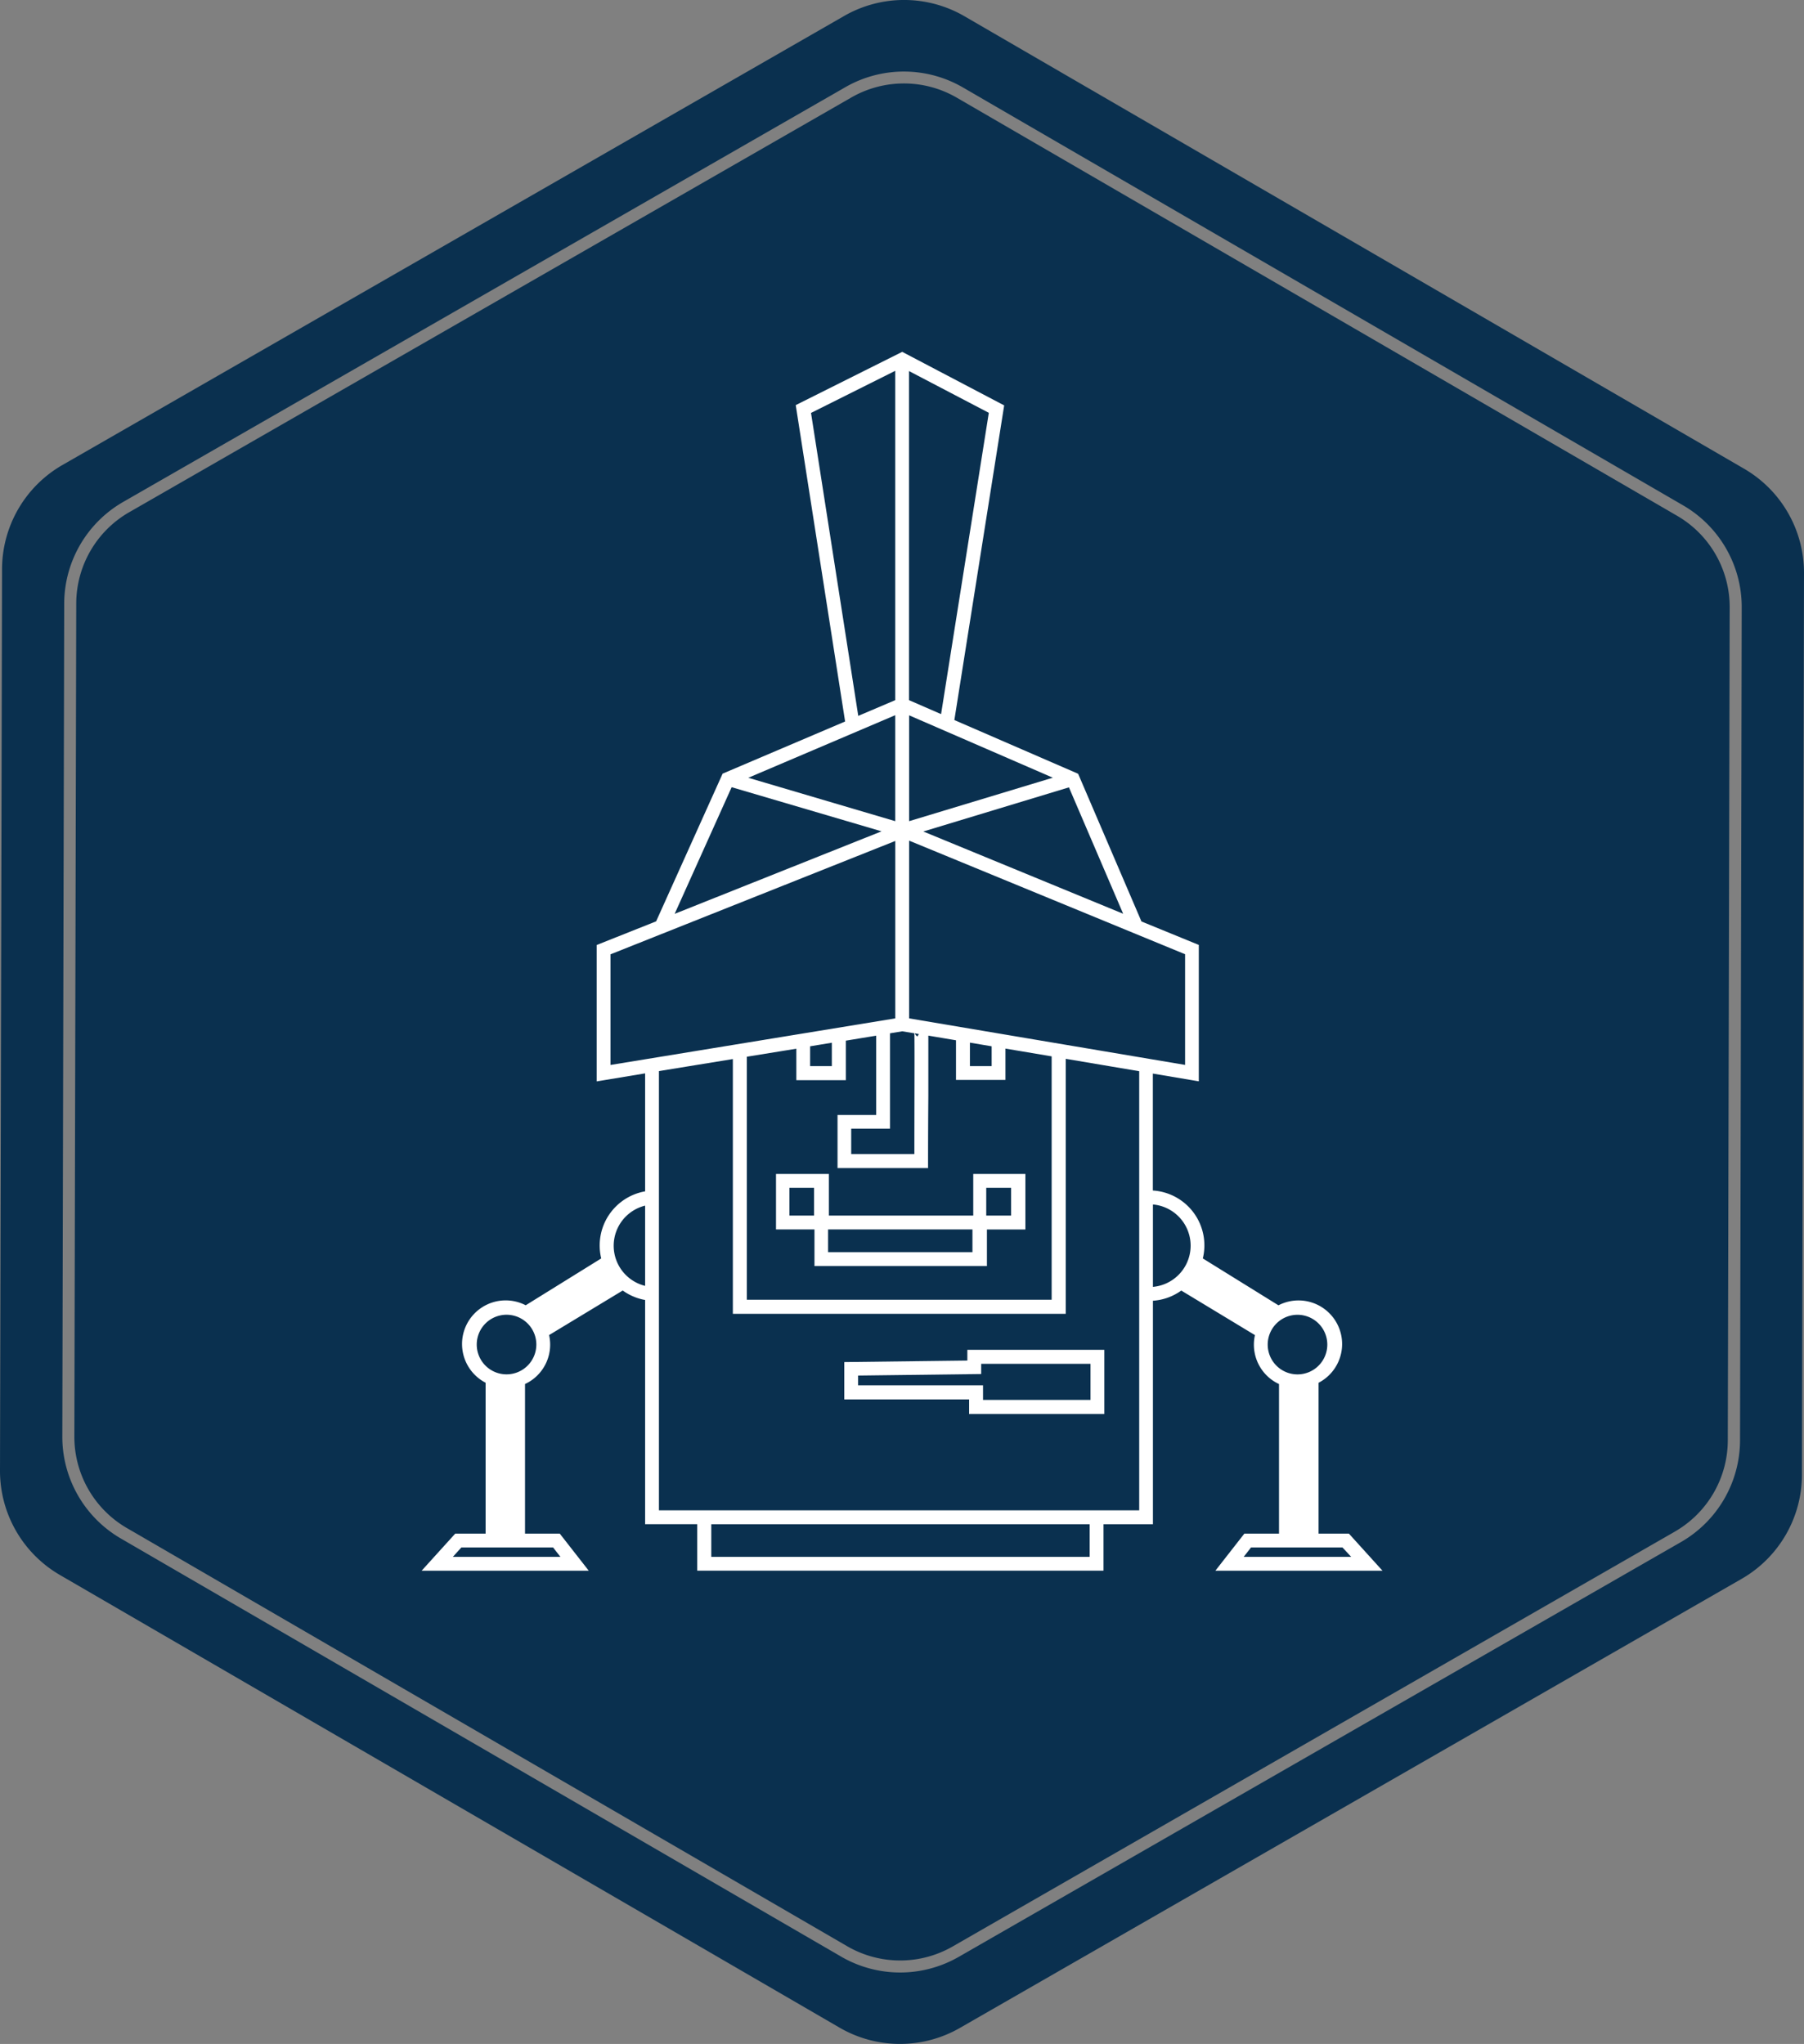 <svg id="Layer_1" data-name="Layer 1" xmlns="http://www.w3.org/2000/svg" xmlns:xlink="http://www.w3.org/1999/xlink" viewBox="0 0 449.81 509.53"><rect x="0" y="0" width="449.81" height="509.53" fill="#808080" stroke="none"/><defs><style>.cls-1{fill:none;}.cls-2{fill:#0a304f;}.cls-3{fill:#fff;}.cls-4{clip-path:url(#clip-path);}</style><clipPath id="clip-path" transform="translate(-75.09 -71.29)"><rect class="cls-1" width="600" height="800"/></clipPath></defs><title>logo_hexagon</title><path class="cls-2" d="M493.31,199.9L313.64,95.63a26.31,26.31,0,0,0-26.24-.06L107.27,199A26.31,26.31,0,0,0,94.1,221.72L93.63,429.45a26.31,26.31,0,0,0,13.07,22.75L286.36,556.48a26.31,26.31,0,0,0,26.24.06L492.73,453.08a26.31,26.31,0,0,0,13.17-22.69l0.47-207.73A26.31,26.31,0,0,0,493.31,199.9Z" transform="translate(-75.09 -71.29)"/><path class="cls-2" d="M510,188.16L315.57,75.34a30,30,0,0,0-30-.07L90.66,187.21a30,30,0,0,0-15.06,26L75.09,437.92a30,30,0,0,0,14.95,26L284.43,576.76a30,30,0,0,0,30,.07l194.9-111.94a30,30,0,0,0,15.06-26l0.51-224.75A30,30,0,0,0,510,188.16Zm-1.05,242.23a29.32,29.32,0,0,1-14.68,25.29L314.09,559.14a29.32,29.32,0,0,1-29.24-.07L105.19,454.8a29.32,29.32,0,0,1-14.56-25.35l0.47-207.73a29.32,29.32,0,0,1,14.68-25.29L285.91,93a29.32,29.32,0,0,1,29.24.07L494.81,197.3a29.32,29.32,0,0,1,14.56,25.35Z" transform="translate(-75.09 -71.29)"/><path class="cls-3" d="M318.43,393.36h23.65v7.86H318.81v-3.15h-27v-2.12l26.66-.33v-2.26Zm-3-.7-26.66.33v8.09h27v3.15h29.28V390.36H315.43v2.3Z" transform="translate(-75.09 -71.29)"/><path class="cls-3" d="M319.53,355.25h5.33v6h-5.33v-6Zm-3,13.94h-31.3v-4.92h31.3v4.92ZM276.9,355.25h5.33v6H276.9v-6Zm39.63,6h-31.3v-9H273.9v12h8.33v7.93h37.3v-7.93h8.33v-12H316.53v9Z" transform="translate(-75.09 -71.29)"/><polygon class="cls-2" points="212.39 81.71 60.91 165.22 74.5 349.73 220.16 450.71 365.82 361.38 344.45 155.51 212.39 81.71"/><path class="cls-3" d="M319.74,411.27H347v9h-26.8v-3.63H289.05v-2.44l30.69-.38v-2.6Zm-3.45-.81-30.69.38v9.31h31.13v3.63h33.71v-16H316.29v2.65Z" transform="translate(-75.09 -71.29)"/><path class="cls-3" d="M317.56,383.44h-36v-5.67h36v5.67Zm-39.49-9.12h-6.14V367.4h6.14v6.92Zm43-6.92h6.13v6.92H321v-6.92Zm-39.49-3.46h-13v13.83h9.59v9.13h43v-9.12h9.59V363.94h-13v10.38h-36V363.94Z" transform="translate(-75.09 -71.29)"/><polygon class="cls-3" points="122.8 343.65 122.81 343.65 122.8 343.65 122.8 343.65"/><g class="cls-4"><path class="cls-3" d="M403.83,457.06h6L412,459.4H385.19l1.83-2.34h16.81Zm-1.73-42.12h0Zm-10.92-8.46a7.43,7.43,0,1,1,7.43,7.43,7.43,7.43,0,0,1-7.43-7.43m-28.62-14.38V371.55a10.31,10.31,0,0,1,0,20.54m-60.79-66.93V280.85l68.81,28.32v27.59Zm57.33,122.64H239.39V338.3l18.43-3v63.51h83V335.24l18.32,3.09V447.81ZM346.79,459.4H252.44v-8.14h94.35v8.14ZM227.32,336.77V309.19l71-28.26v44.23Zm30.2-69.24,37.38,11L243.31,299.1Zm40.79-17.95V276l-36.64-10.82Zm-21-75.35,21-10.5v82.1l-9.22,3.92Zm-0.23,162.84v-4.95l5.42-.89v5.83h-5.42Zm39.85,0v-5.86l5.42,0.91v4.94h-5.42Zm-13.71-8.17,1,0.17-0.4.6a1.7,1.7,0,0,1-.63-0.77m3.3,33.54v-1.72s0-8.09.07-16.2c0-4.06,0-8.12,0-11.17,0-1.77,0-3,0-3.89l6.9,1.16v9.89h12.33v-7.82l11.52,1.94v60.67h-76V334.72l12.34-2v7.84H286v-9.85l7.56-1.24v19.77h-9.64v13.24h22.65Zm-3.41-33.56c0.08,2.95,0,18.66,0,30.1H287.33v-6.33H297V328.88l3.07-.5Zm-1.36-165.1,19.92,10.42-11.9,75.11-8-3.48v-82ZM337.6,265.16L301.77,276V249.61Zm17.54,33.92-49.83-20.51,36.31-11Zm-119.2,92.76a10.3,10.3,0,0,1,0-20v20ZM201.39,413.9a7.43,7.43,0,1,1,7.43-7.43,7.43,7.43,0,0,1-7.43,7.43m-3.5,1h0ZM213,457.06l1.83,2.34H188l2.12-2.34H213Zm172.36-3.46-7.23,9.25h41.67l-8.38-9.25h-7.56V416a10.87,10.87,0,0,0-10-19.31L375,385a13.7,13.7,0,0,0-12.46-16.93V338.92L374,340.85v-34L359.7,301l-15.79-36.82-30.86-13.39,12.42-78.44L300.05,159,273.5,172.28l12.31,78.87-30.54,13-16.58,36.82-14.83,5.9v34l12.08-2v29.41A13.7,13.7,0,0,0,225,385l-18.83,11.68a10.87,10.87,0,0,0-10,19.31V453.6H188.6l-8.38,9.25h41.67l-7.23-9.25H206V416.31a10.82,10.82,0,0,0,6-12.2L230.36,393a13.68,13.68,0,0,0,5.58,2.36v55.89h13v11.59H350.24V451.26h12.32V395.55a13.67,13.67,0,0,0,7.07-2.54L388,404.12a10.83,10.83,0,0,0,6,12.2V453.6h-8.65Z" transform="translate(-75.09 -71.29)"/></g><polygon class="cls-3" points="327.01 343.65 327.01 343.65 327.01 343.65 327.01 343.65"/></svg>